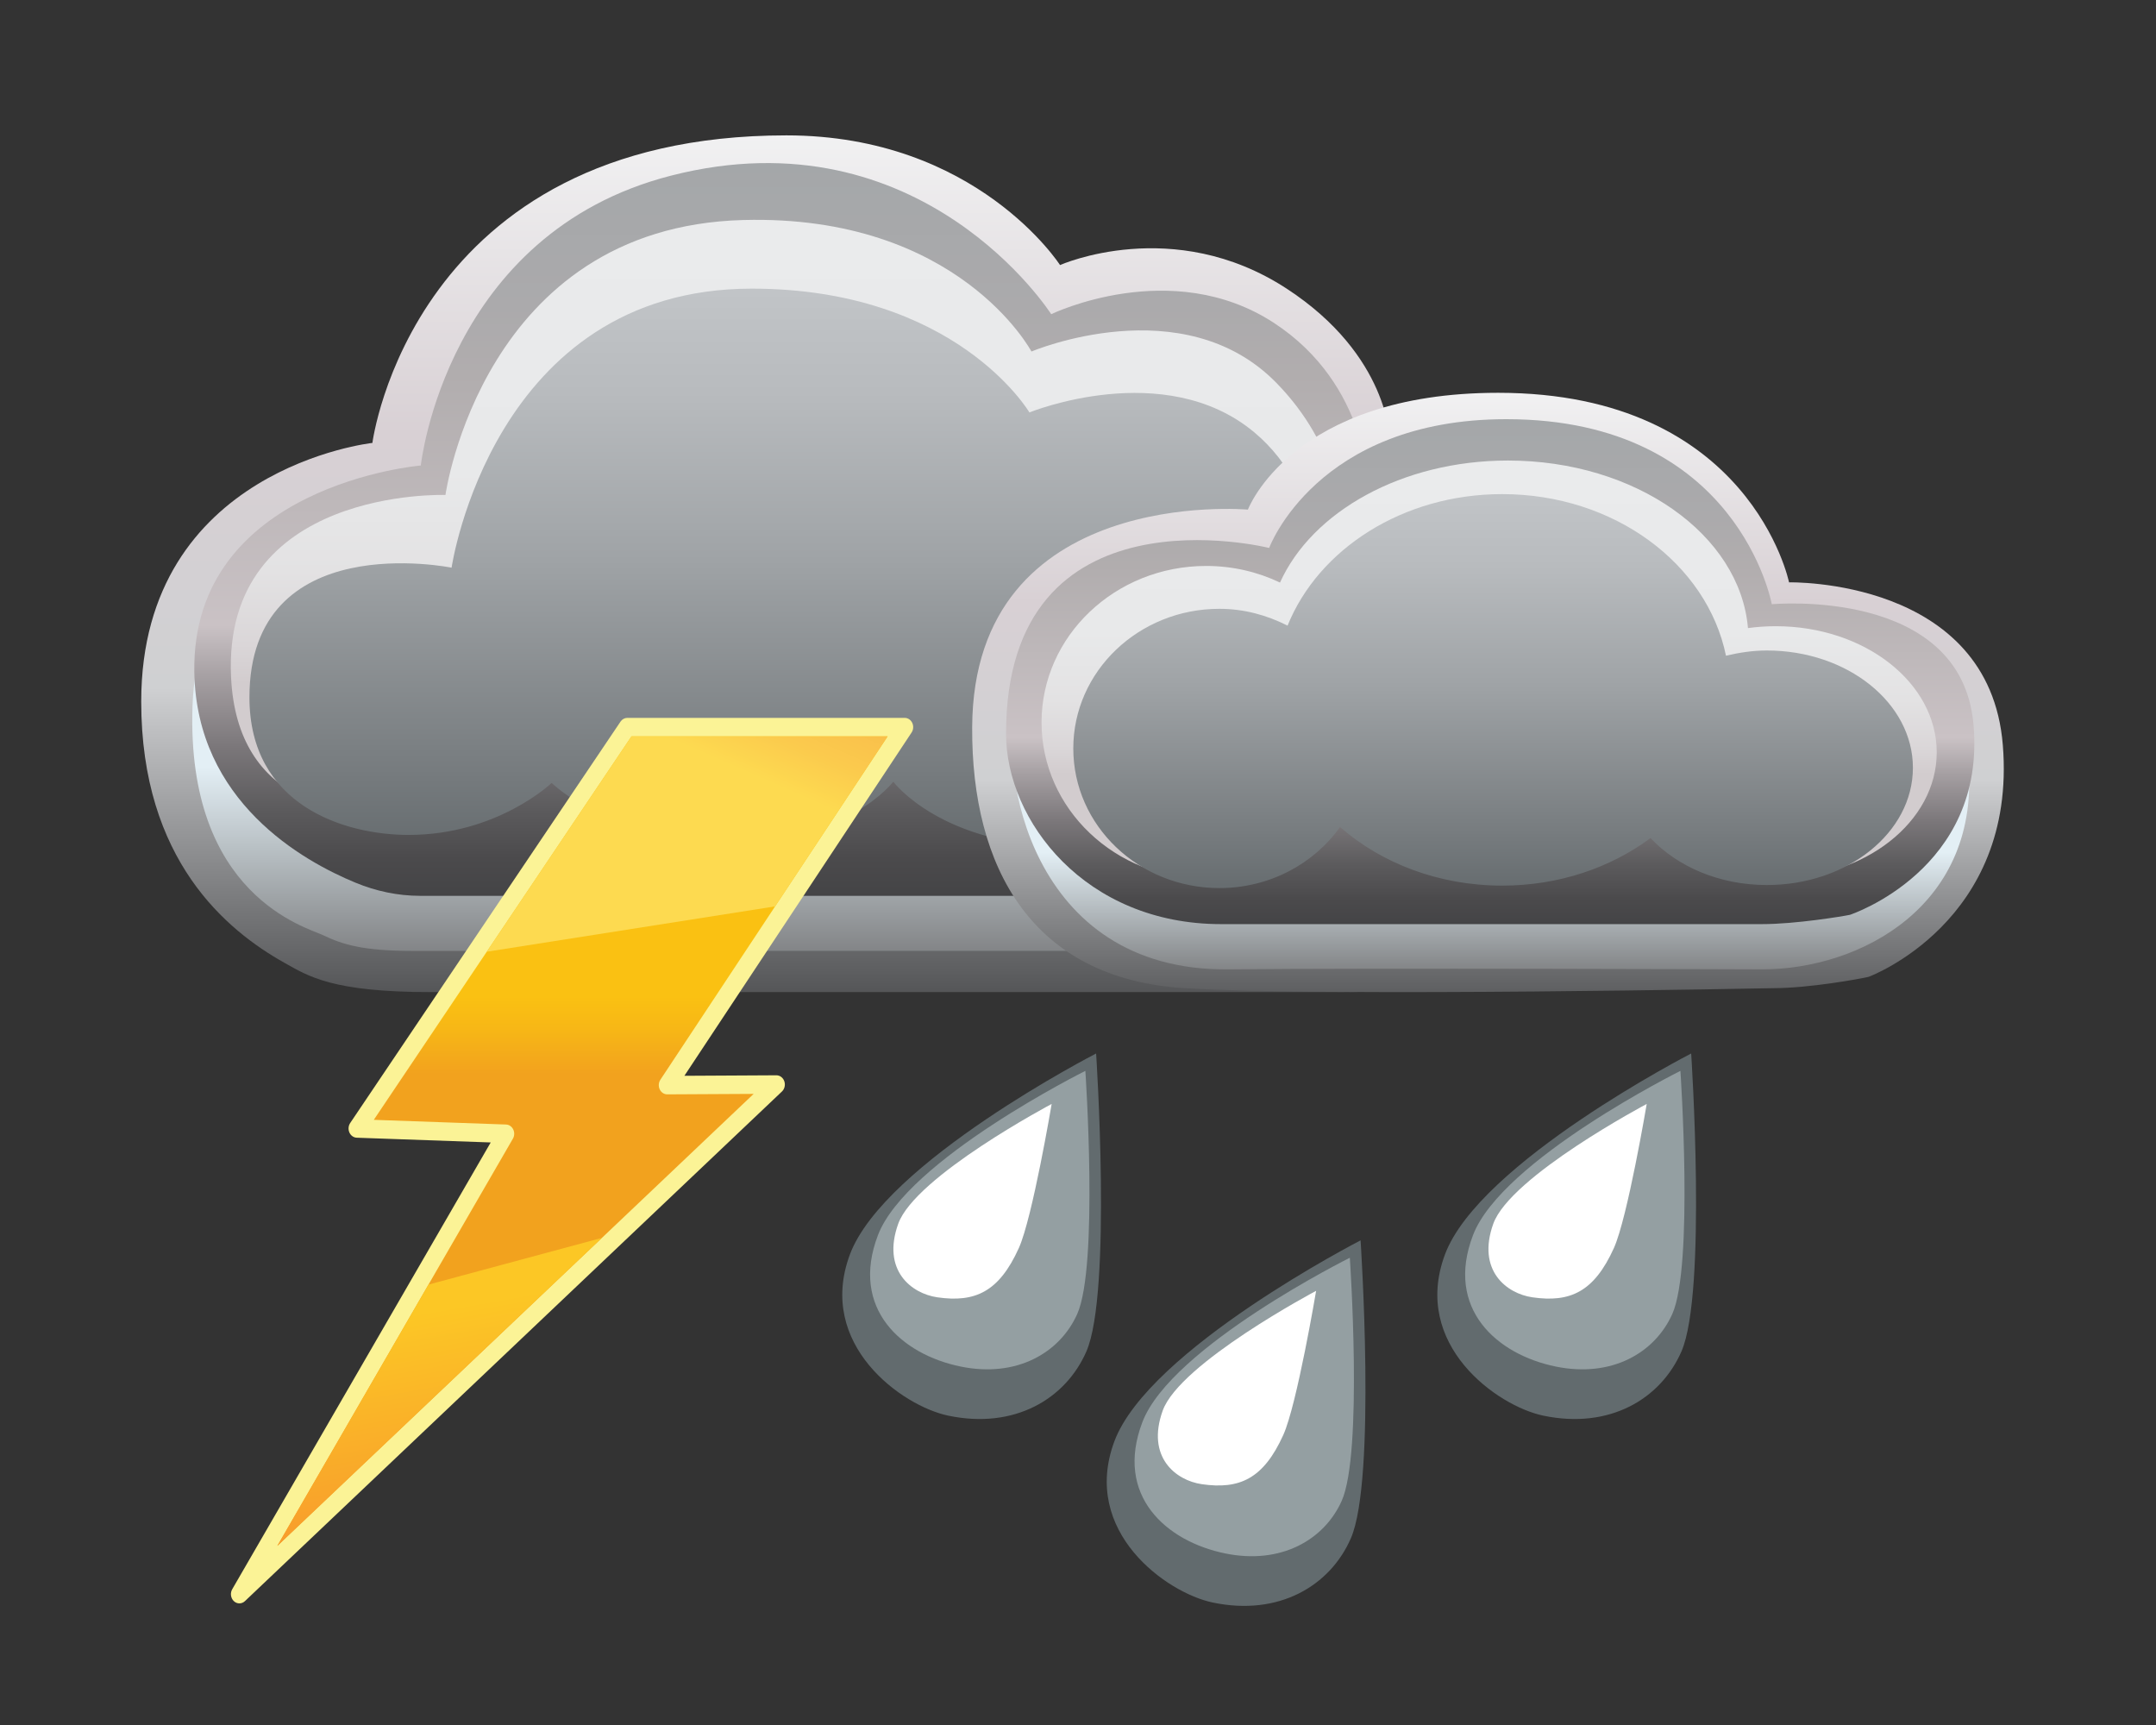 <?xml version="1.0" encoding="iso-8859-1"?>
<!-- Generator: Adobe Illustrator 18.1.0, SVG Export Plug-In . SVG Version: 6.00 Build 0)  -->
<svg version="1.1" id="TEMPORALE" xmlns="http://www.w3.org/2000/svg" xmlns:xlink="http://www.w3.org/1999/xlink" x="0px" y="0px"
	 viewBox="0 0 750 600" style="enable-background:new 0 0 750 600;" xml:space="preserve">
<rect x="0" y="0" width="750" height="600" fill="#333333" stroke="none"/>
<g id="nube_x5F_grande_x5F_TEMPOR">
	
		<linearGradient id="nube_x5F_5_x5F_down_x1F__x5F_GR-TEMP_1_" gradientUnits="userSpaceOnUse" x1="310.865" y1="345.086" x2="310.865" y2="47.086">
		<stop  offset="0" style="stop-color:#555658"/>
		<stop  offset="0.355" style="stop-color:#CFD0D2"/>
		<stop  offset="0.65" style="stop-color:#D8D0D4"/>
		<stop  offset="1" style="stop-color:#F1F1F2"/>
	</linearGradient>
	
		<path id="nube_x5F_5_x5F_down_x1F__x5F_GR-TEMP" style="fill-rule:evenodd;clip-rule:evenodd;fill:url(#nube_x5F_5_x5F_down_x1F__x5F_GR-TEMP_1_);" d="
		M368.753,92.196c0,0-28.977-45.11-95.177-45.11c-130.309,0-144.029,106.973-144.029,106.973s-80.366,8.737-80.419,89.882
		c-0.035,55.376,29.932,79.785,49.719,90.892c8.523,4.784,16.781,10.252,51.14,10.252c7.813,0,267.065,0,315.363,0
		c46.878,0,56.154-8.751,63.925-13.67c17.807-11.271,43.328-36.156,43.327-89.468c-0.001-80.972-89.148-89.066-89.148-89.066
		s-0.202-29.221-35.861-52.484C408.101,74.633,368.753,92.196,368.753,92.196z"/>
	
		<linearGradient id="nube_x5F_4_x1F__x5F_GR-TEMP_1_" gradientUnits="userSpaceOnUse" x1="311.047" y1="330.756" x2="311.047" y2="73.437">
		<stop  offset="0" style="stop-color:#838587"/>
		<stop  offset="0.249" style="stop-color:#E3EFF5"/>
	</linearGradient>
	
		<path id="nube_x5F_4_x1F__x5F_GR-TEMP" style="fill-rule:evenodd;clip-rule:evenodd;fill:url(#nube_x5F_4_x1F__x5F_GR-TEMP_1_);" d="
		M360.94,114.067c0,0-44.741-59.106-134.723-34.741c-80.913,21.91-77.65,86.686-77.65,86.686s-79.214,8.506-81.601,79.635
		c-2.212,65.948,39.694,76.883,45.376,79.617c7.078,3.405,14.206,5.468,31.199,5.491l340.986-0.023c9.234,0,9.234,0,18.467-2.734
		c9.791-2.899,56.822-22.555,51.85-74.5c-6.768-70.714-83.103-77.234-83.103-77.234s4.246-31.025-29.832-54.679
		C405.137,96.061,360.94,114.067,360.94,114.067z"/>
	
		<linearGradient id="nube_x5F_3_x5F_GR-TEMP_1_" gradientUnits="userSpaceOnUse" x1="310.863" y1="311.595" x2="310.863" y2="56.719">
		<stop  offset="0" style="stop-color:#444446"/>
		<stop  offset="0.051" style="stop-color:#4B4A4C"/>
		<stop  offset="0.122" style="stop-color:#5D5C5E"/>
		<stop  offset="0.206" style="stop-color:#7C787B"/>
		<stop  offset="0.299" style="stop-color:#A6A0A3"/>
		<stop  offset="0.369" style="stop-color:#CAC2C5"/>
		<stop  offset="0.71" style="stop-color:#B1ADAE"/>
		<stop  offset="0.804" style="stop-color:#ABAAAC"/>
		<stop  offset="1" style="stop-color:#A4A7A9"/>
	</linearGradient>
	<path id="nube_x5F_3_x5F_GR-TEMP" style="fill-rule:evenodd;clip-rule:evenodd;fill:url(#nube_x5F_3_x5F_GR-TEMP_1_);" d="
		M365.679,109.283c0,0-44.908-70.501-132.193-48.206c-78.488,20.049-87.099,100.835-87.099,100.835s-79.78,6.653-78.792,71.766
		c0.686,45.212,37.911,65.854,56.138,73.372c6.982,2.88,14.613,4.545,22.404,4.545h339.877c8.605,0,16.66-2.579,24.084-6.151
		c7.103-3.417,43.62-16.405,44.037-62.881c0.708-78.95-78.131-72.45-78.131-72.45s0.266-36.124-32.791-57.768
		C407.541,88.989,365.679,109.283,365.679,109.283z"/>
	
		<linearGradient id="nube_x5F_2_x5F_GR-TEMP_1_" gradientUnits="userSpaceOnUse" x1="312.596" y1="291.987" x2="312.596" y2="74.414">
		<stop  offset="0.25" style="stop-color:#D2CCCE"/>
		<stop  offset="0.311" style="stop-color:#DAD6D8"/>
		<stop  offset="0.428" style="stop-color:#E3E2E3"/>
		<stop  offset="0.589" style="stop-color:#E8E9EA"/>
		<stop  offset="1" style="stop-color:#EAEBEC"/>
	</linearGradient>
	<path id="nube_x5F_2_x5F_GR-TEMP" style="fill-rule:evenodd;clip-rule:evenodd;fill:url(#nube_x5F_2_x5F_GR-TEMP_1_);" d="
		M189.053,249.398c0,0,17.775,28.071,58.953,27.339c43.551-0.773,63.925-30.757,63.925-30.757s7.697,32.76,56.822,33.491
		c40.452,0.602,49.719-26.656,49.719-26.656s10.332,44.665,71.738,41.009c15.94-0.949,54.308-15.251,54.691-50.948
		c0.722-67.271-78.841-63.878-78.841-63.878s0-23.239-22.019-45.794c-32.5-33.292-85.233-10.936-85.233-10.936
		S333.46,74.507,258.538,76.527c-90.643,2.442-103.579,95.637-103.579,95.637s-77.742-2.782-74.579,63.4
		c2.131,44.59,38.922,48.691,62.504,48.691C175.394,284.255,189.053,249.398,189.053,249.398z"/>
	
		<linearGradient id="nube_x5F_1_x5F_up_x5F_GR-TEMP_1_" gradientUnits="userSpaceOnUse" x1="310.865" y1="294.864" x2="310.865" y2="101.08">
		<stop  offset="0.007" style="stop-color:#676D70"/>
		<stop  offset="0.132" style="stop-color:#767B7E"/>
		<stop  offset="0.515" style="stop-color:#9FA3A6"/>
		<stop  offset="0.817" style="stop-color:#B8BBBE"/>
		<stop  offset="1" style="stop-color:#C1C4C7"/>
	</linearGradient>
	
		<path id="nube_x5F_1_x5F_up_x5F_GR-TEMP" style="fill-rule:evenodd;clip-rule:evenodd;fill:url(#nube_x5F_1_x5F_up_x5F_GR-TEMP_1_);" d="
		M191.891,272.327c0,0,22.768,21.79,61.886,21.096c41.372-0.735,56.961-21.533,56.961-21.533s16.819,22.618,61.567,22.618
		c38.629,0,54.691-22.555,54.691-22.555s8.523,23.239,51.85,22.555c42.617-0.672,56.112-20.505,56.112-42.376
		c0-52.143-76-43.743-76-43.743s3.374-36.403-22.729-58.096c-31.252-25.972-78.131-6.835-78.131-6.835s-25.397-43.06-96.598-43.06
		c-90.205,0-104.411,97.055-104.411,97.055s-70.318-14.389-70.318,45.11c0,37.592,33,47.844,55.402,47.844
		C173.057,290.407,191.891,272.327,191.891,272.327z"/>
</g>
<g id="fulmine">
	<linearGradient id="saetta_1_" gradientUnits="userSpaceOnUse" x1="199" y1="554.486" x2="199" y2="252.909">
		<stop  offset="0.6" style="stop-color:#F2A21E"/>
		<stop  offset="0.652" style="stop-color:#F7B716"/>
		<stop  offset="0.69" style="stop-color:#FAC112"/>
	</linearGradient>
	<polygon id="saetta_5_" style="fill-rule:evenodd;clip-rule:evenodd;fill:url(#saetta_1_);" points="218.222,252.909 
		314.728,252.909 232.109,377.436 270.085,377.227 83.273,554.486 175.934,394.348 124.193,392.514 	"/>
	<path id="bordo_x5F_tracciato" style="fill:#FBF396;" d="M83.273,557.698c-0.682,0-1.365-0.258-1.916-0.774
		c-1.108-1.037-1.351-2.805-0.572-4.152l89.917-155.396l-46.604-1.652c-1.104-0.04-2.095-0.75-2.566-1.84
		c-0.471-1.09-0.343-2.376,0.331-3.33l94.029-139.605c0.557-0.789,1.418-1.251,2.33-1.251h96.505c1.119,0,2.141,0.692,2.637,1.786
		c0.496,1.095,0.381,2.402-0.298,3.373l-78.99,119.335l31.993-0.176h0.015c1.225,0,2.321,0.828,2.753,2.079
		c0.434,1.257,0.106,2.676-0.823,3.556L85.203,556.91C84.65,557.435,83.961,557.698,83.273,557.698z M130.032,389.508l45.997,1.629
		c1.054,0.038,2.01,0.689,2.504,1.706c0.494,1.017,0.452,2.245-0.111,3.219L96.449,537.729L262.17,380.483l-30.046,0.164
		c-0.005,0-0.01,0-0.01,0c-1.121,0-2.141-0.689-2.638-1.78c-0.5-1.095-0.386-2.406,0.294-3.379l79.013-119.368h-89.113
		L130.032,389.508z"/>
	
		<linearGradient id="trapezio_x5F_luce_1_" gradientUnits="userSpaceOnUse" x1="303.725" y1="432.432" x2="303.725" y2="307.866" gradientTransform="matrix(0.916 0.401 -0.401 0.916 109.315 -167.319)">
		<stop  offset="0.749" style="stop-color:#FDDA50"/>
		<stop  offset="0.879" style="stop-color:#FBCA4D"/>
		<stop  offset="1" style="stop-color:#F9C04B"/>
	</linearGradient>
	<polygon id="trapezio_x5F_luce_4_" style="fill-rule:evenodd;clip-rule:evenodd;fill:url(#trapezio_x5F_luce_1_);" points="
		219.669,256.12 169.325,331.037 269.633,315.264 308.783,256.12 	"/>
	
		<linearGradient id="triangolo_x5F_luce_1_" gradientUnits="userSpaceOnUse" x1="160.38" y1="526.457" x2="145.459" y2="441.837">
		<stop  offset="0" style="stop-color:#F89C2C"/>
		<stop  offset="0.216" style="stop-color:#F9A82A"/>
		<stop  offset="0.83" style="stop-color:#FCC725"/>
	</linearGradient>
	<polygon id="triangolo_x5F_luce_4_" style="fill-rule:evenodd;clip-rule:evenodd;fill:url(#triangolo_x5F_luce_1_);" points="
		209.39,430.564 96.449,537.729 149.052,446.819 	"/>
</g>
<g id="nube_x5F_piccola_x5F_TEMPOR">
	
		<linearGradient id="nube_x5F_5_x5F_down_x5F_PI-TEMP_1_" gradientUnits="userSpaceOnUse" x1="-1371.6" y1="345.086" x2="-1371.6" y2="136.625" gradientTransform="matrix(1 0 0 1 1889.216 0)">
		<stop  offset="0" style="stop-color:#5E5F61"/>
		<stop  offset="0.355" style="stop-color:#CFD0D2"/>
		<stop  offset="0.65" style="stop-color:#D8D0D4"/>
		<stop  offset="1" style="stop-color:#F1F1F2"/>
	</linearGradient>
	
		<path id="nube_x5F_5_x5F_down_x5F_PI-TEMP" style="fill-rule:evenodd;clip-rule:evenodd;fill:url(#nube_x5F_5_x5F_down_x5F_PI-TEMP_1_);" d="
		M412.16,343.717c51.049,3.08,204.569,0,204.569,0c12.741,0,30.438-3.277,33.269-3.932c0,0,51.673-19.005,46.718-80.609
		c-4.684-58.235-74.37-56.623-74.37-56.623s-13.445-65.929-101.177-65.929c-71.771,0-87.066,40.632-87.066,40.632
		s-95.49-8.661-95.92,75.661C337.934,301.766,358.957,340.507,412.16,343.717z"/>
	
		<linearGradient id="nube_x5F_4_x5F_PI-TEMP_1_" gradientUnits="userSpaceOnUse" x1="-1370.648" y1="337.188" x2="-1370.648" y2="173.325" gradientTransform="matrix(1 0 0 1 1889.216 0)">
		<stop  offset="0" style="stop-color:#838587"/>
		<stop  offset="0.249" style="stop-color:#E3EFF5"/>
	</linearGradient>
	<path id="nube_x5F_4_x5F_PI-TEMP" style="fill-rule:evenodd;clip-rule:evenodd;fill:url(#nube_x5F_4_x5F_PI-TEMP_1_);" d="
		M427.507,337.181c46.365-0.524,185.472,0,185.472,0c34.014,0,76.439-22.076,71.704-72.762
		c-4.476-47.915-76.448-41.943-76.448-41.943s-3.225-49.152-87.066-49.152c-68.587,0-77.864,35.389-77.864,35.389
		s-77.871-2.422-89.963,39.151C348.028,266.137,357.273,337.976,427.507,337.181z"/>
	
		<linearGradient id="nube_x5F_3_x5F_PI-TEMP_1_" gradientUnits="userSpaceOnUse" x1="-1370.826" y1="321.435" x2="-1370.826" y2="145.8" gradientTransform="matrix(1 0 0 1 1889.216 0)">
		<stop  offset="0" style="stop-color:#444446"/>
		<stop  offset="0.051" style="stop-color:#4B4A4C"/>
		<stop  offset="0.122" style="stop-color:#5D5C5E"/>
		<stop  offset="0.206" style="stop-color:#7C787B"/>
		<stop  offset="0.299" style="stop-color:#A6A0A3"/>
		<stop  offset="0.369" style="stop-color:#CAC2C5"/>
		<stop  offset="0.71" style="stop-color:#B1ADAE"/>
		<stop  offset="0.804" style="stop-color:#ABAAAC"/>
		<stop  offset="1" style="stop-color:#A4A7A9"/>
	</linearGradient>
	<path id="nube_x5F_3_x5F_PI-TEMP" style="fill-rule:evenodd;clip-rule:evenodd;fill:url(#nube_x5F_3_x5F_PI-TEMP_1_);" d="
		M424.764,321.435c47.041,0,188.162,0,188.162,0c11.719,0,27.996-2.696,30.601-3.235c0,0,47.529-15.637,42.971-66.324
		c-4.308-47.915-70.154-41.708-70.154-41.708S604.697,145.8,524.001,145.8c-66.015,0-82.507,44.795-82.507,44.795
		s-91.612-23.017-91.519,64.661C350.006,285.506,377.486,321.435,424.764,321.435z"/>
	
		<linearGradient id="nube_x5F_2_x5F_PI_x5F_TEMP_1_" gradientUnits="userSpaceOnUse" x1="518.018" y1="305.713" x2="518.018" y2="160.187">
		<stop  offset="0.25" style="stop-color:#D2CCCE"/>
		<stop  offset="0.311" style="stop-color:#DAD6D8"/>
		<stop  offset="0.428" style="stop-color:#E3E2E3"/>
		<stop  offset="0.589" style="stop-color:#E8E9EA"/>
		<stop  offset="1" style="stop-color:#EAEBEC"/>
	</linearGradient>
	<path id="nube_x5F_2_x5F_PI_x5F_TEMP" style="fill-rule:evenodd;clip-rule:evenodd;fill:url(#nube_x5F_2_x5F_PI_x5F_TEMP_1_);" d="
		M617.683,217.81c-3.284,0-6.496,0.234-9.625,0.658c-2.779-32.534-39.085-58.282-83.474-58.282
		c-36.879,0-68.183,17.773-79.313,42.445c-7.725-3.69-16.443-5.78-25.678-5.78c-31.631,0-57.274,24.369-57.274,54.431
		c0,30.061,25.642,54.431,57.274,54.431c24.147,0,44.789-14.209,53.212-34.303c14.243,8.37,32.227,13.367,51.779,13.367
		c14.72,0,28.548-2.835,40.563-7.806c7.925,16.697,28.454,28.595,52.536,28.595c30.947,0,56.035-19.645,56.035-43.878
		C673.718,237.455,648.63,217.81,617.683,217.81z"/>
	
		<linearGradient id="nube_x5F_1_x5F_up_x5F_PI_x5F_TEMP_1_" gradientUnits="userSpaceOnUse" x1="236.146" y1="308.894" x2="236.146" y2="171.863" gradientTransform="matrix(-1 0 0 1 755.546 0)">
		<stop  offset="0.007" style="stop-color:#676D70"/>
		<stop  offset="0.132" style="stop-color:#767B7E"/>
		<stop  offset="0.515" style="stop-color:#9FA3A6"/>
		<stop  offset="0.817" style="stop-color:#B8BBBE"/>
		<stop  offset="1" style="stop-color:#C1C4C7"/>
	</linearGradient>
	
		<path id="nube_x5F_1_x5F_up_x5F_PI_x5F_TEMP" style="fill-rule:evenodd;clip-rule:evenodd;fill:url(#nube_x5F_1_x5F_up_x5F_PI_x5F_TEMP_1_);" d="
		M424.186,211.762c8.614,0,16.603,2.24,23.713,5.855c10.752-26.618,40.081-45.754,74.672-45.754
		c38.978,0,71.295,24.279,77.836,56.21c4.537-1.066,9.24-1.816,14.206-1.816c28.068,0,50.822,18.262,50.822,40.79
		s-22.754,40.79-50.822,40.79c-16.584,0-31.171-6.471-40.447-16.335c-13.858,10.283-31.862,16.54-51.595,16.54
		c-22.093,0-42.048-7.81-56.402-20.376c-9.151,12.807-24.53,21.228-41.983,21.228c-28.068,0-50.822-21.744-50.822-48.566
		S396.118,211.762,424.186,211.762z"/>
</g>
<g id="goccia_x5F_flat_x5F_DX_4_">
	<path id="goccia_x5F_scura_x5F_down_21_" style="fill:#626B6E;" d="M588.303,366.431c0,0,5.533,83.169-3.382,103.628
		c-7.203,16.53-25.012,27.187-48.102,22.331c-16.048-3.375-45.814-24.632-34.194-55.98
		C514.517,404.328,588.303,366.431,588.303,366.431z"/>
	<path id="goccia_x5F_intermedia_21_" style="fill:#949FA2;" d="M584.559,372.478c0,0,4.659,67.909-2.848,84.614
		c-6.065,13.497-21.064,22.203-40.506,18.234c-20.534-4.192-38.58-20.113-28.795-45.708
		C522.424,403.422,584.559,372.478,584.559,372.478z"/>
	<path id="goccia_x5F_luce_x5F_up_21_" style="fill:#FFFFFF;" d="M572.837,383.982c0,0-6.675,39.598-11.408,50.1
		c-6.913,15.34-15.301,19.04-28.344,17.16c-9.065-1.307-19.419-9.406-13.623-25.578
		C525.394,409.113,572.837,383.982,572.837,383.982z"/>
</g>
<g id="goccia_x5F_flat_x5F_MID_2_">
	<path id="goccia_x5F_scura_x5F_down_22_" style="fill:#626B6E;" d="M473.303,431.431c0,0,5.533,83.169-3.382,103.628
		c-7.203,16.531-25.012,27.187-48.102,22.331c-16.048-3.375-45.814-24.632-34.194-55.98
		C399.517,469.328,473.303,431.431,473.303,431.431z"/>
	<path id="goccia_x5F_intermedia_22_" style="fill:#949FA2;" d="M469.559,437.478c0,0,4.659,67.909-2.848,84.614
		c-6.065,13.497-21.064,22.203-40.506,18.234c-20.534-4.192-38.58-20.113-28.795-45.708
		C407.424,468.422,469.559,437.478,469.559,437.478z"/>
	<path id="goccia_x5F_luce_x5F_up_22_" style="fill:#FFFFFF;" d="M457.837,448.982c0,0-6.675,39.598-11.408,50.1
		c-6.913,15.34-15.301,19.04-28.344,17.16c-9.065-1.307-19.419-9.406-13.623-25.578
		C410.395,474.113,457.837,448.982,457.837,448.982z"/>
</g>
<g id="goccia_x5F_flat_x5F_SX_2_">
	<path id="goccia_x5F_scura_x5F_down_23_" style="fill:#626B6E;" d="M381.303,366.431c0,0,5.533,83.169-3.382,103.628
		c-7.203,16.53-25.012,27.187-48.102,22.331c-16.048-3.375-45.814-24.632-34.194-55.98
		C307.517,404.328,381.303,366.431,381.303,366.431z"/>
	<path id="goccia_x5F_intermedia_23_" style="fill:#949FA2;" d="M377.559,372.478c0,0,4.659,67.909-2.848,84.614
		c-6.065,13.497-21.064,22.203-40.506,18.234c-20.534-4.192-38.58-20.113-28.795-45.708
		C315.424,403.422,377.559,372.478,377.559,372.478z"/>
	<path id="goccia_x5F_luce_x5F_up_23_" style="fill:#FFFFFF;" d="M365.837,383.982c0,0-6.675,39.598-11.408,50.1
		c-6.913,15.34-15.301,19.04-28.344,17.16c-9.065-1.307-19.419-9.406-13.623-25.578
		C318.395,409.113,365.837,383.982,365.837,383.982z"/>
</g>
</svg>
